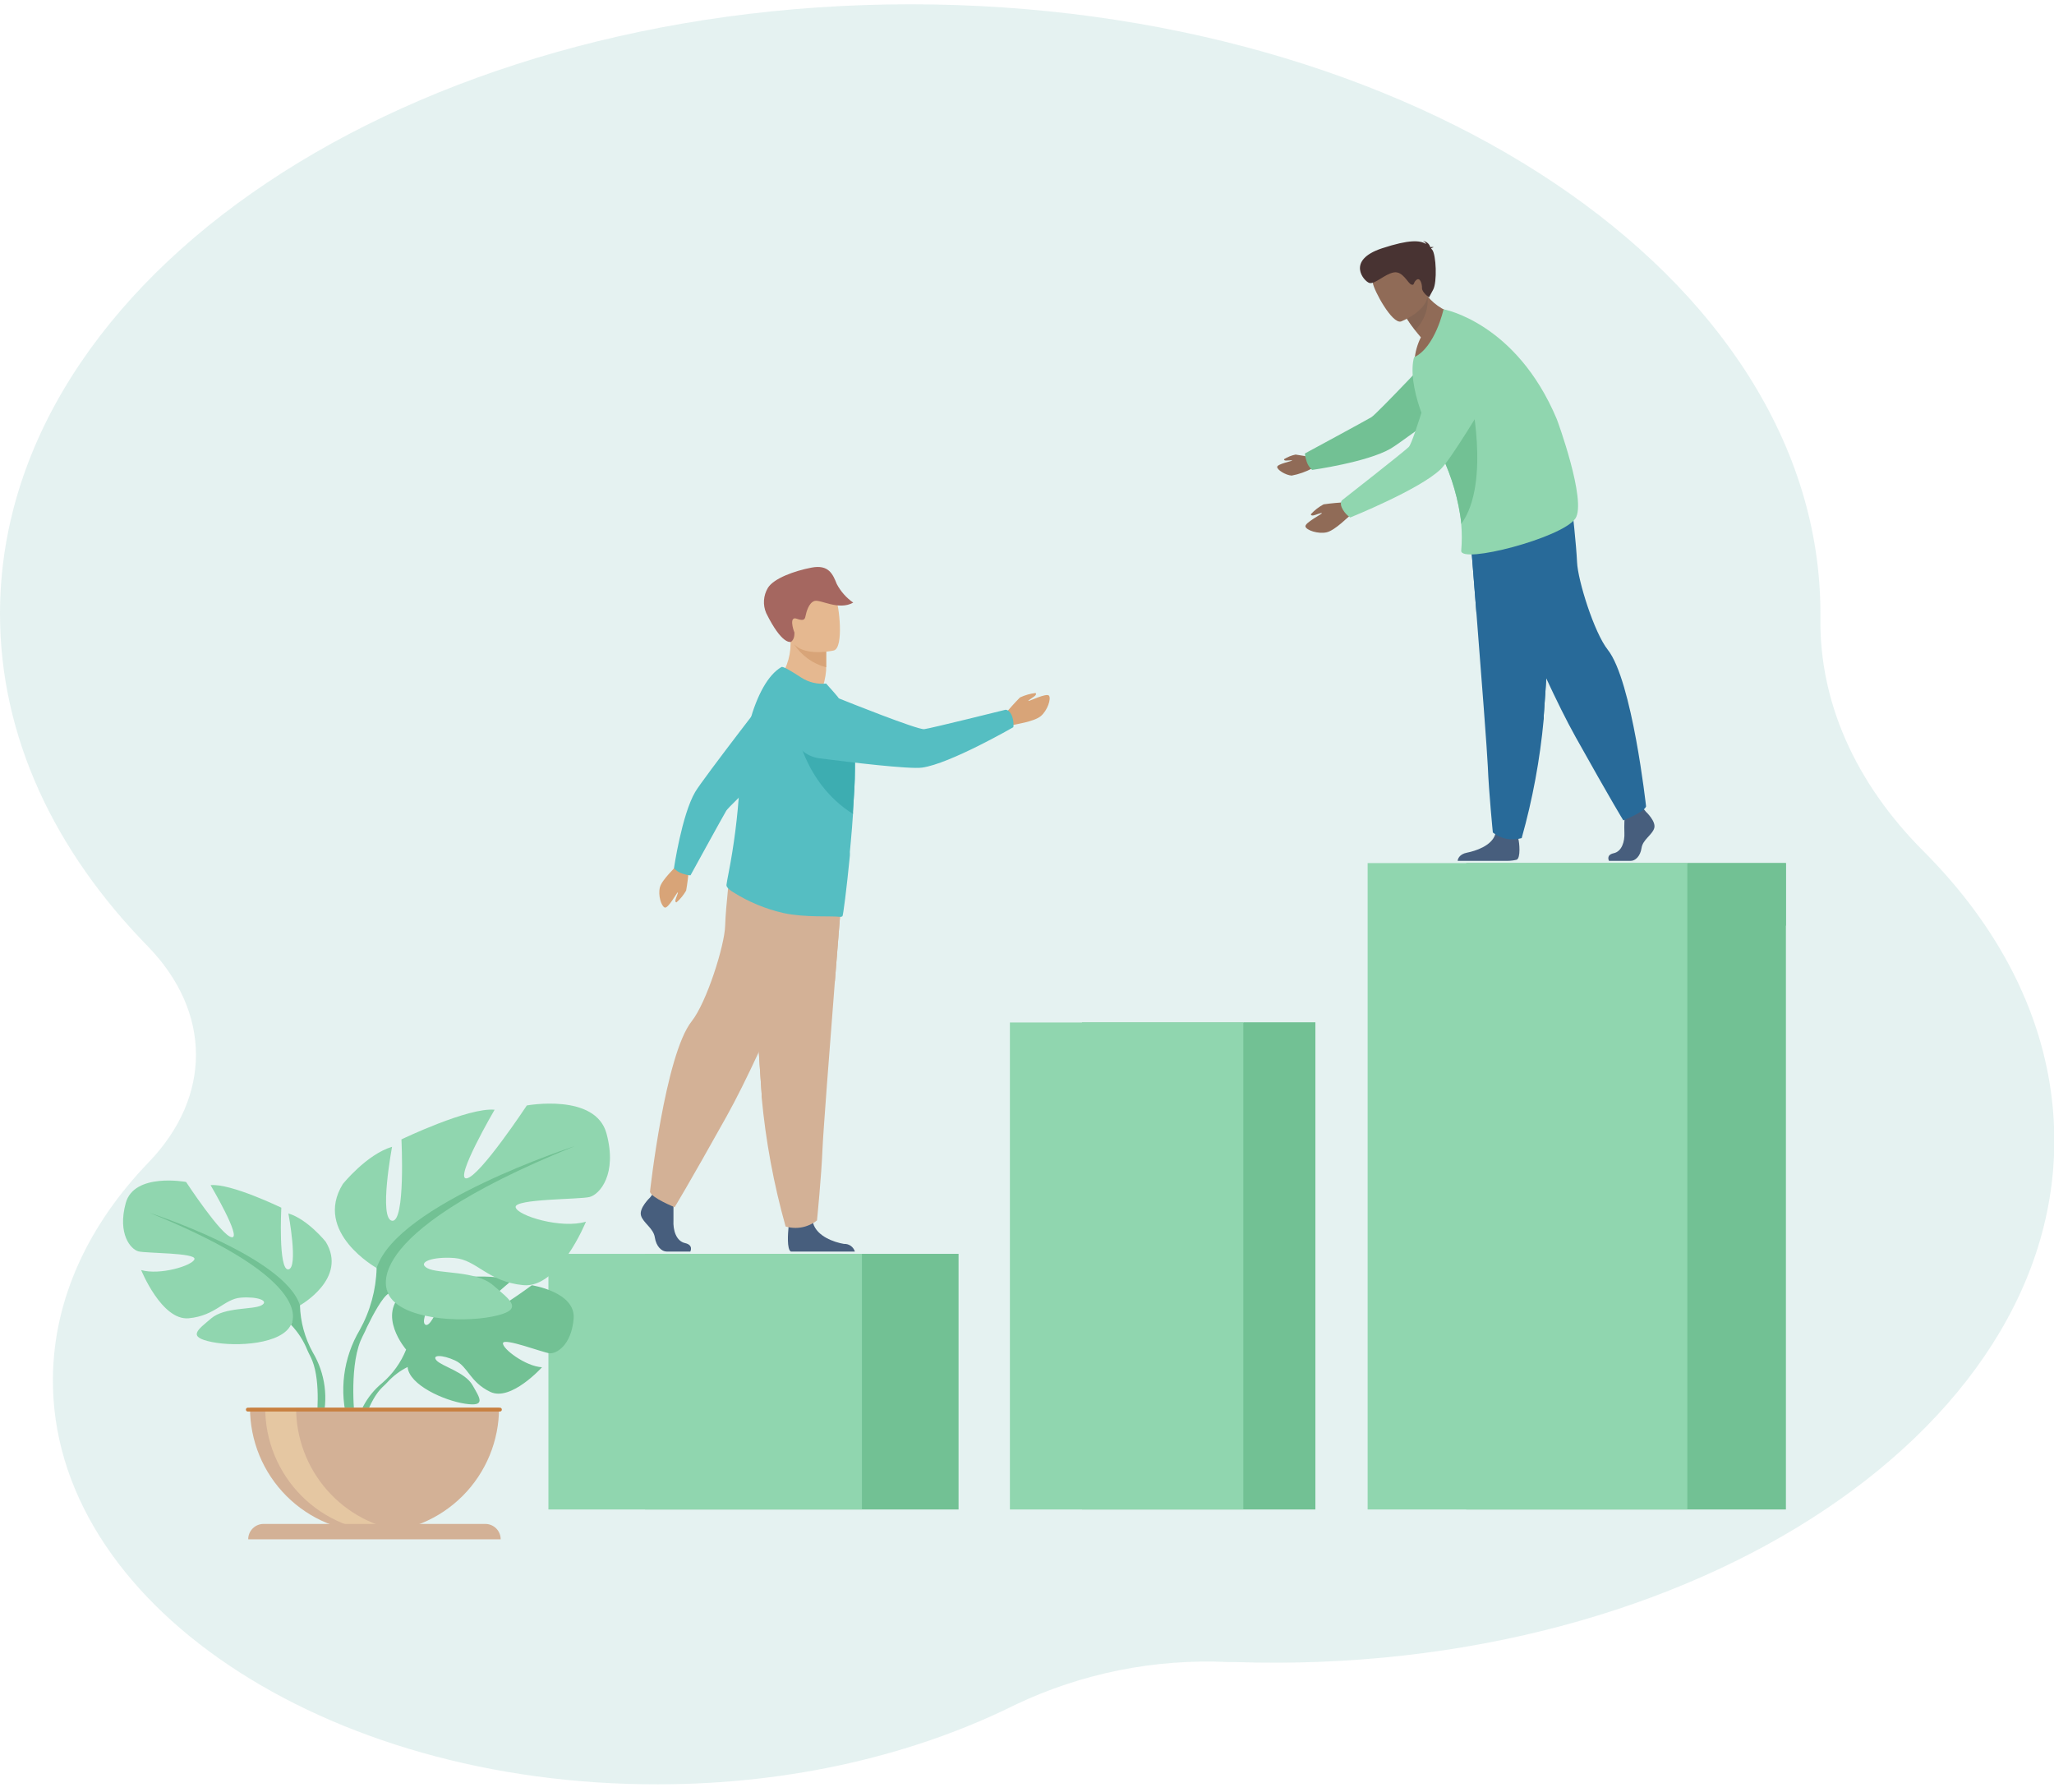 <svg width="251" height="219" viewBox="0 0 250 217" fill="none" xmlns="http://www.w3.org/2000/svg">
        <path d="M116.67 152.04H78.51V183.15H116.67V152.04Z" fill="#65BD83"/>
        <path d="M104.91 152.04H66.75V183.15H104.91V152.04Z" fill="#8EDAA7"/>
        <path d="M131.69 183.15H160.1V123.88H131.69V183.15Z" fill="#65BD83"/>
        <path d="M122.92 183.15H151.33V123.88H122.92V183.15Z" fill="#8EDAA7"/>
        <path d="M151.34 123.88L160.1 132.78V123.88H151.34Z" fill="#65BD83"/>
        <path d="M64.73 155.86C64.73 155.86 59.41 159.81 58.38 159.57C57.35 159.33 62.26 155.31 62.26 155.31C60.41 154.41 54.66 154.97 54.66 154.97C54.66 154.97 52.74 161.15 51.79 160.67C50.84 160.19 53.79 155.28 53.79 155.28C52.167 155.365 50.591 155.849 49.2 156.69C45.74 159.42 49.43 163.69 49.43 163.69C48.803 165.256 47.808 166.649 46.53 167.75C45.564 168.539 44.769 169.517 44.194 170.625C43.62 171.732 43.278 172.946 43.19 174.19H43.76C43.76 174.19 44.66 170.34 46.29 168.53L46.56 168.25C46.82 168.01 47.01 167.82 47.14 167.68C47.839 166.908 48.677 166.273 49.61 165.81C49.596 165.721 49.596 165.629 49.61 165.54V165.81C49.8 167.99 54.02 169.89 56.61 170.28C59.2 170.67 58.41 169.6 57.51 168.02C56.61 166.44 53.79 165.73 53.14 165.02C52.49 164.31 53.83 164.29 55.4 165.02C56.97 165.75 57.17 167.64 59.68 168.84C62.19 170.04 65.97 165.84 65.97 165.84C63.97 165.74 61.11 163.57 61.22 162.9C61.33 162.23 66.07 164.05 66.88 164.14C67.69 164.23 69.53 163.22 69.82 159.95C70.11 156.68 64.73 155.86 64.73 155.86Z" fill="#65BD83"/>
        <path d="M36.51 158.31C36.51 158.31 42.38 155.03 39.64 150.56C39.64 150.56 37.45 147.83 35.1 147.12C35.1 147.12 36.35 153.77 35.1 153.93C33.85 154.09 34.24 146.42 34.24 146.42C34.24 146.42 28.05 143.42 25.63 143.68C25.63 143.68 29.46 150.17 28.21 150.02C26.96 149.87 22.65 143.29 22.65 143.29C22.65 143.29 16.32 142.11 15.3 145.87C14.28 149.63 15.92 151.5 16.86 151.74C17.8 151.98 23.86 151.9 23.67 152.68C23.48 153.46 19.45 154.68 17.18 154.01C17.18 154.01 19.68 160.19 22.97 159.88C26.26 159.57 27.27 157.53 29.31 157.37C31.35 157.21 32.83 157.76 31.81 158.31C30.79 158.86 27.35 158.49 25.71 159.89C24.07 161.29 22.71 162.15 25.79 162.77C28.87 163.39 34.32 163.01 35.41 160.66L36.51 158.31Z" fill="#8EDAA7"/>
        <path d="M38.07 164.03C37.1 162.276 36.565 160.314 36.51 158.31C34.63 152.36 18.19 147.04 18.19 147.04C39.09 155.5 35.41 160.66 35.41 160.66C36.269 161.556 36.947 162.608 37.41 163.76C37.5 163.96 37.63 164.24 37.83 164.63C37.91 164.8 37.97 164.94 38.01 165.04C39.09 167.73 38.52 172.38 38.52 172.38L39.17 172.56C39.581 171.139 39.695 169.648 39.506 168.181C39.316 166.713 38.828 165.301 38.07 164.03Z" fill="#65BD83"/>
        <path d="M45.84 153.76C45.84 153.76 38.11 149.43 41.72 143.55C41.72 143.55 44.61 139.94 47.72 139.01C47.72 139.01 46.07 147.78 47.72 148.01C49.37 148.24 48.86 138.11 48.86 138.11C48.86 138.11 57 134.19 60.2 134.5C60.2 134.5 55.2 143.06 56.8 142.85C58.4 142.64 64.12 133.98 64.12 133.98C64.12 133.98 72.48 132.44 73.82 137.39C75.16 142.34 72.99 144.81 71.76 145.12C70.53 145.43 62.58 145.33 62.76 146.36C62.94 147.39 68.33 149.04 71.32 148.12C71.32 148.12 68.02 156.27 63.69 155.85C59.36 155.43 58.02 152.76 55.33 152.55C52.64 152.34 50.69 153.07 52.03 153.79C53.37 154.51 57.91 154.03 60.03 155.87C62.15 157.71 63.95 158.87 59.93 159.67C55.91 160.47 48.68 159.98 47.24 156.88L45.84 153.76Z" fill="#8EDAA7"/>
        <path d="M69.98 138.92C69.98 138.92 48.32 145.92 45.84 153.78C45.771 156.419 45.064 159.003 43.78 161.31C42.785 162.988 42.145 164.851 41.897 166.786C41.649 168.721 41.8 170.686 42.34 172.56L43.2 172.33C43.2 172.33 42.45 166.2 43.87 162.65C43.93 162.52 44.01 162.33 44.12 162.1C44.38 161.6 44.55 161.23 44.66 160.96C45.43 159.37 46.55 157.31 47.29 156.87C47.29 156.87 42.44 150.07 69.98 138.92Z" fill="#65BD83"/>
        <path d="M45.61 185.95C47.601 185.946 49.571 185.55 51.409 184.785C53.247 184.019 54.916 182.899 56.321 181.489C57.726 180.078 58.839 178.405 59.598 176.564C60.356 174.723 60.744 172.751 60.74 170.76H30.43C30.425 172.755 30.814 174.732 31.575 176.577C32.336 178.422 33.453 180.098 34.864 181.509C36.274 182.921 37.95 184.04 39.794 184.802C41.638 185.564 43.615 185.954 45.61 185.95Z" fill="#E7A886"/>
        <path d="M49.31 185.83C48.687 185.911 48.059 185.951 47.43 185.95C45.437 185.95 43.464 185.557 41.623 184.793C39.782 184.029 38.111 182.91 36.703 181.499C35.296 180.087 34.181 178.413 33.422 176.57C32.663 174.727 32.275 172.753 32.28 170.76H36.04C36.031 174.459 37.376 178.033 39.82 180.809C42.264 183.585 45.64 185.371 49.31 185.83Z" fill="#FFC596"/>
        <path d="M59.08 184.91H32.08C31.584 184.91 31.108 185.107 30.758 185.458C30.407 185.808 30.21 186.284 30.21 186.78H60.94C60.94 186.286 60.744 185.812 60.396 185.461C60.047 185.111 59.574 184.913 59.08 184.91Z" fill="#E7A886"/>
        <path d="M60.85 170.76H30.16C30.129 170.76 30.098 170.766 30.07 170.778C30.041 170.791 30.015 170.808 29.994 170.831C29.972 170.853 29.956 170.88 29.945 170.909C29.934 170.938 29.929 170.969 29.93 171C29.93 171.061 29.954 171.12 29.997 171.163C30.04 171.206 30.099 171.23 30.16 171.23H60.85C60.911 171.23 60.969 171.206 61.013 171.163C61.056 171.12 61.08 171.061 61.08 171C61.081 170.969 61.076 170.938 61.065 170.909C61.054 170.88 61.038 170.853 61.016 170.831C60.995 170.808 60.969 170.791 60.94 170.778C60.912 170.766 60.881 170.76 60.85 170.76Z" fill="#D86713"/>
        <path d="M122.26 86.43C122.852 85.694 123.483 84.99 124.15 84.32C124.747 84.04 125.385 83.858 126.04 83.78C126.13 83.86 126.13 83.98 125.95 84.14C125.77 84.3 125.07 84.71 125.17 84.75C125.27 84.79 127.37 83.75 127.67 84.1C127.97 84.45 127.5 85.91 126.67 86.6C125.84 87.29 123.45 87.6 123.29 87.69C122.03 88.51 122.26 86.43 122.26 86.43Z" fill="#ED975D"/>
        <path d="M94.84 82.07C94.84 82.07 97.08 84.73 99.93 83.62C100.266 82.796 100.475 81.927 100.55 81.04C100.55 80.91 100.55 80.78 100.55 80.65C100.55 79.42 100.55 78.73 100.55 78.73C100.42 78.68 96.19 76.94 96.2 77.09C96.351 78.859 95.869 80.624 94.84 82.07Z" fill="#FFB27D"/>
        <path d="M96.68 77.88C97.584 79.254 98.967 80.241 100.56 80.65C100.56 79.42 100.56 78.73 100.56 78.73C100.49 78.7 96.61 77.66 96.68 77.88Z" fill="#ED975D"/>
        <path d="M101.5 78.6C101.5 78.6 96.75 79.72 96.1 76.75C95.45 73.78 94.39 71.93 97.4 71.09C100.41 70.25 101.25 71.25 101.7 72.19C102.15 73.13 102.72 78.24 101.5 78.6Z" fill="#FFB27D"/>
        <path d="M96.26 77.56C96.19 77.56 95.17 77.92 93.26 74.06C93.047 73.569 92.953 73.035 92.988 72.501C93.023 71.967 93.185 71.449 93.46 70.99C94.17 69.83 96.68 68.92 98.77 68.52C100.86 68.12 101.36 69.3 101.85 70.52C102.327 71.422 103.013 72.197 103.85 72.78C102.05 73.78 99.85 72.35 99.13 72.58C98.41 72.81 98.13 74 98.05 74.38C97.97 74.76 97.91 75.08 96.97 74.74C96.03 74.4 96.54 76.08 96.69 76.4C96.67 76.36 96.8 77.21 96.26 77.56Z" fill="#A9453D"/>
        <path d="M84.02 151.76H81.14C80.54 151.76 79.87 151.15 79.7 150.03C79.53 148.91 78.29 148.29 78.02 147.38C77.75 146.47 79.13 145.17 79.13 145.17L79.36 144.87L79.6 144.56L81.88 145.1C81.88 145.1 81.88 145.65 81.97 146.35C81.97 146.86 81.97 147.44 81.97 147.95C81.9 149.18 82.31 150.49 83.38 150.73C84.45 150.97 84.02 151.76 84.02 151.76Z" fill="#2C3A64"/>
        <path d="M104.05 151.76H96.42H96.26C95.75 151.49 95.91 149.49 95.97 148.87C95.97 148.75 95.97 148.69 95.97 148.69C95.97 148.69 98.65 146.48 98.97 148.17C98.97 148.17 98.97 148.27 98.97 148.32C99.44 149.91 101.52 150.63 102.72 150.83C103.014 150.813 103.305 150.896 103.547 151.064C103.788 151.233 103.965 151.478 104.05 151.76Z" fill="#2C3A64"/>
        <path d="M102.51 107.64C102.51 107.64 102.1 112.72 101.62 118.83C100.97 127.13 100.19 137.32 100.11 139.25C99.98 142.61 99.44 147.97 99.44 147.97C98.909 148.39 98.285 148.676 97.62 148.805C96.956 148.934 96.27 148.901 95.62 148.71C94.169 143.556 93.192 138.281 92.7 132.95V132.55C92.1 124.3 91.16 106.94 91.16 106.94L102.51 107.64Z" fill="#E7A886"/>
        <path d="M102.51 107.64C102.51 107.64 102.1 112.72 101.62 118.83L92.7 132.95V132.55C92.1 124.3 91.16 106.94 91.16 106.94L102.51 107.64Z" fill="#E7A886"/>
        <path d="M100.61 108.24C100.61 108.24 93.27 126.65 88.44 135.3C83.61 143.95 82.11 146.36 82.11 146.36C82.11 146.36 79.34 145.25 79.11 144.5C79.11 144.5 80.95 127.8 84.19 123.73C86.01 121.43 88.19 114.53 88.26 112.12C88.33 109.71 88.91 104.93 88.91 104.93L100.61 108.24Z" fill="#E7A886"/>
        <path d="M83.84 105.18C83.778 106.069 83.668 106.953 83.51 107.83C83.203 108.369 82.807 108.852 82.34 109.26C82.23 109.26 82.17 109.16 82.22 108.94C82.27 108.72 82.59 108.03 82.49 108.04C82.39 108.05 81.33 110.04 80.91 109.89C80.49 109.74 80.07 108.4 80.32 107.43C80.57 106.46 82.32 104.93 82.32 104.77C82.9 103.44 83.84 105.18 83.84 105.18Z" fill="#ED975D"/>
        <path d="M83.05 105.76C83.87 106.02 84.05 105.96 84.05 105.96C84.05 105.96 88 98.76 88.4 98.1C88.8 97.44 96.8 90.03 96.8 90.03L94.74 82.37C94.74 82.37 85.61 94.14 84.61 95.83C82.98 98.63 82.03 105.11 82.03 105.11C82.309 105.41 82.66 105.634 83.05 105.76Z" fill="#3FB9C0"/>
        <path d="M104.06 93.04C104.06 94.61 103.94 96.38 103.82 98.18V98.5C103.75 99.61 103.66 100.73 103.56 101.81L103.44 103.11C103.45 103.273 103.45 103.437 103.44 103.6C103.04 107.68 102.62 110.89 102.54 110.94C102.497 110.974 102.447 110.999 102.394 111.013C102.34 111.027 102.284 111.029 102.23 111.02C101.16 110.89 97.97 111.13 95.36 110.56C93.195 110.068 91.129 109.212 89.25 108.03C88.98 107.87 88.38 107.46 88.42 107.14C88.46 106.82 88.56 106.3 88.68 105.68C89.339 102.292 89.776 98.865 89.99 95.42C89.99 94.61 90.1 93.81 90.19 93.02C90.388 91.078 90.743 89.155 91.25 87.27C92.15 84.05 93.46 81.58 95.11 80.62C95.33 80.5 96.49 81.23 97.55 81.92C98.442 82.487 99.499 82.737 100.55 82.63L101.44 83.63C102.789 85.095 103.67 86.93 103.97 88.9C103.97 89.07 103.97 89.26 104.03 89.45C104.06 90.46 104.08 91.67 104.06 93.04Z" fill="#3FB9C0"/>
        <path d="M104.06 93.04C104.06 94.61 103.94 96.38 103.82 98.18V98.5C97.72 94.68 96.82 87.68 96.82 87.68C99.334 87.741 101.804 88.359 104.05 89.49C104.06 90.46 104.08 91.67 104.06 93.04Z" fill="#1FA3AA"/>
        <path d="M123.19 86.62C122.87 85.77 122.38 85.82 122.38 85.82C122.38 85.82 113.3 88.08 112.49 88.18C111.68 88.28 102.72 84.68 102.72 84.68C102.72 84.68 99.19 83.1 97.54 84.55C96.957 85.055 96.535 85.721 96.328 86.464C96.12 87.207 96.134 87.995 96.37 88.73C96.565 89.512 96.993 90.218 97.596 90.753C98.199 91.288 98.95 91.629 99.75 91.73C103.4 92.2 110.7 93.08 112.23 92.86C115.63 92.39 123.34 87.94 123.34 87.94C123.389 87.494 123.338 87.043 123.19 86.62Z" fill="#3FB9C0"/>
        <path d="M200.34 98.24C200.34 98.24 201.6 99.41 201.34 100.24C201.08 101.07 199.95 101.62 199.8 102.64C199.65 103.66 199.03 104.21 198.48 104.21H195.84C195.84 104.21 195.43 103.49 196.41 103.28C197.39 103.07 197.77 101.87 197.71 100.76C197.68 99.899 197.71 99.037 197.8 98.18L199.89 97.69L200.34 98.24Z" fill="#2C3A64"/>
        <path d="M184.61 104.07C184.22 104.165 183.821 104.212 183.42 104.21H177.42C177.42 104.03 177.58 103.4 178.56 103.21C179.54 103.02 181.56 102.39 181.99 100.98C181.994 100.934 181.994 100.887 181.99 100.84C182.33 99.33 184.79 101.3 184.79 101.3C184.79 101.3 184.79 101.36 184.79 101.47C184.95 102.05 185.09 103.84 184.61 104.07Z" fill="#2C3A64"/>
        <path d="M178.89 63.76C178.89 63.76 179.26 68.42 179.7 74.03C180.3 81.64 181.02 91.03 181.09 92.76C181.21 95.84 181.7 100.76 181.7 100.76C182.188 101.147 182.761 101.41 183.372 101.529C183.983 101.647 184.613 101.617 185.21 101.44C186.54 96.711 187.437 91.871 187.89 86.98V86.61C188.44 79.05 189.3 63.12 189.3 63.12L178.89 63.76Z" fill="#034A89"/>
        <path d="M178.89 63.76C178.89 63.76 179.26 68.42 179.7 74.03L187.89 87.03V86.66C188.44 79.1 189.3 63.17 189.3 63.17L178.89 63.76Z" fill="#034A89"/>
        <path d="M180.61 64.32C180.61 64.32 187.34 81.2 191.77 89.13C196.2 97.06 197.58 99.28 197.58 99.28C197.58 99.28 200.12 98.28 200.35 97.58C200.35 97.58 198.66 82.26 195.69 78.52C194.02 76.41 192.05 70.08 191.95 67.87C191.85 65.66 191.35 61.27 191.35 61.27L180.61 64.32Z" fill="#034A89"/>
        <path d="M159.82 55.16C159.117 54.989 158.406 54.856 157.69 54.76C157.194 54.862 156.72 55.052 156.29 55.32C156.29 55.41 156.29 55.48 156.51 55.49C156.73 55.5 157.31 55.42 157.27 55.49C157.23 55.56 155.47 55.91 155.45 56.26C155.43 56.61 156.45 57.26 157.21 57.32C158.106 57.152 158.969 56.845 159.77 56.41C160.93 56.31 159.82 55.16 159.82 55.16Z" fill="#8E4B32"/>
        <path d="M159.04 55.62C158.78 54.79 158.84 54.62 158.84 54.62C158.84 54.62 166.24 50.62 166.92 50.21C167.6 49.8 175.25 41.66 175.25 41.66L183.09 43.82C183.09 43.82 170.96 53.06 169.22 54.06C166.35 55.7 159.7 56.63 159.7 56.63C159.395 56.357 159.168 56.008 159.04 55.62Z" fill="#65BD83"/>
        <path d="M177.61 37.76C177.61 37.76 174.86 42.6 172.17 43.23C172.25 42.276 172.511 41.346 172.94 40.49C172.67 40.18 172.44 39.89 172.23 39.63C171.873 39.181 171.539 38.713 171.23 38.23L172.14 35.78L172.76 34.12C173.039 34.62 173.375 35.086 173.76 35.51C174.743 36.684 176.104 37.48 177.61 37.76Z" fill="#8E4B32"/>
        <path d="M173.75 35.48C173.822 36.235 173.725 36.997 173.465 37.709C173.206 38.422 172.791 39.068 172.25 39.6C171.893 39.151 171.559 38.683 171.25 38.2L172.16 35.75C172.672 35.576 173.209 35.485 173.75 35.48Z" fill="#7D422C"/>
        <path d="M170.53 38.56C170.53 38.56 174.64 36.96 173.6 34.42C172.56 31.88 172.4 29.96 169.73 30.87C167.06 31.78 166.96 32.96 167.09 33.87C167.22 34.78 169.44 38.91 170.53 38.56Z" fill="#8E4B32"/>
        <path d="M191.74 62.55C190.09 64.93 177.74 68.11 177.85 66.46C177.944 65.379 177.944 64.291 177.85 63.21C177.85 62.86 177.77 62.48 177.72 62.09C177.267 59.232 176.344 56.468 174.99 53.91L174.6 53.18C173.92 51.944 173.345 50.652 172.88 49.32C172.02 46.84 171.68 44.47 172.11 42.92C174.69 41.72 175.7 37.08 175.7 37.08C175.7 37.08 184.53 38.66 189.48 50.44C189.49 50.42 193.18 60.47 191.74 62.55Z" fill="#8EDAA7"/>
        <path d="M177.85 63.21C177.85 62.86 177.77 62.48 177.72 62.09C177.267 59.232 176.344 56.468 174.99 53.91C175.134 52.582 175.51 51.289 176.1 50.09C177.86 47.45 178.89 47.03 178.89 47.03C178.89 47.03 181.53 58.17 177.85 63.21Z" fill="#65BD83"/>
        <path d="M163.92 60.56C162.976 60.599 162.035 60.686 161.1 60.82C160.518 61.128 159.994 61.534 159.55 62.02C159.55 62.14 159.65 62.21 159.89 62.16C160.13 62.11 160.89 61.79 160.89 61.9C160.89 62.01 158.78 63.07 158.89 63.52C159 63.97 160.44 64.46 161.48 64.22C162.52 63.98 164.19 62.22 164.36 62.16C165.74 61.61 163.92 60.56 163.92 60.56Z" fill="#8E4B32"/>
        <path d="M163.46 61.49C162.97 60.7 163.33 60.33 163.33 60.33C163.33 60.33 170.87 54.43 171.47 53.83C172.07 53.23 174.8 43.73 174.8 43.73C174.8 43.73 175.74 39.88 177.95 39.45C178.741 39.326 179.551 39.427 180.288 39.741C181.024 40.055 181.657 40.57 182.115 41.227C182.573 41.884 182.837 42.657 182.877 43.456C182.916 44.256 182.73 45.051 182.34 45.75C180.41 49 176.53 55.44 175.34 56.55C172.82 59 164.34 62.42 164.34 62.42C163.983 62.177 163.683 61.86 163.46 61.49Z" fill="#8EDAA7"/>
        <path d="M174.19 29.7C174.19 29.64 174.3 29.58 174.51 29.52C174.372 29.484 174.228 29.484 174.09 29.52C174.029 29.316 173.91 29.135 173.746 29C173.582 28.864 173.382 28.781 173.17 28.76C173.263 28.787 173.349 28.835 173.42 28.901C173.491 28.967 173.546 29.049 173.58 29.14C172.86 28.68 171.58 28.55 168.2 29.66C163.8 31.12 166 33.66 166.66 33.87C167.32 34.08 168.56 32.77 169.66 32.59C170.76 32.41 171.36 33.94 171.78 34.07C172.2 34.2 171.96 33.85 172.4 33.5C172.84 33.15 173.09 33.97 173.08 34.5C173.07 35.03 173.93 35.63 173.93 35.63L174.43 34.7C174.94 33.78 174.8 30.43 174.32 29.83C174.28 29.76 174.23 29.76 174.19 29.7Z" fill="#2E0000"/>
        <path d="M217.37 104.48H178.46V183.15H217.37V104.48Z" fill="#65BD83"/>
        <path d="M205.37 104.48H166.46V183.15H205.37V104.48Z" fill="#8EDAA7"/>
        <path d="M217.37 104.48V112.12L205.37 104.48H217.37Z" fill="#65BD83"/>
        <path opacity="0.25" d="M0 74.13C0 89.07 6.6 102.98 18 114.62C25.77 122.62 25.8 132.89 18.1 140.89C10.8 148.46 6.54 157.46 6.44 167.13C6.16 194.4 39.34 216.69 80.08 216.6C96.37 216.6 111.4 212.97 123.55 206.93C131.626 203.086 140.526 201.297 149.46 201.72H150.33C206.4 203.59 252.8 172.47 249.91 134.95C249.01 123.17 243.31 112.23 234.09 103.01C225.74 94.64 221.45 84.78 221.57 74.72V74.09C221.57 33.15 171.98 -0.04 110.81 -0.04C49.64 -0.04 0 33.19 0 74.13Z" fill="#9BCDCA"/>
</svg>
